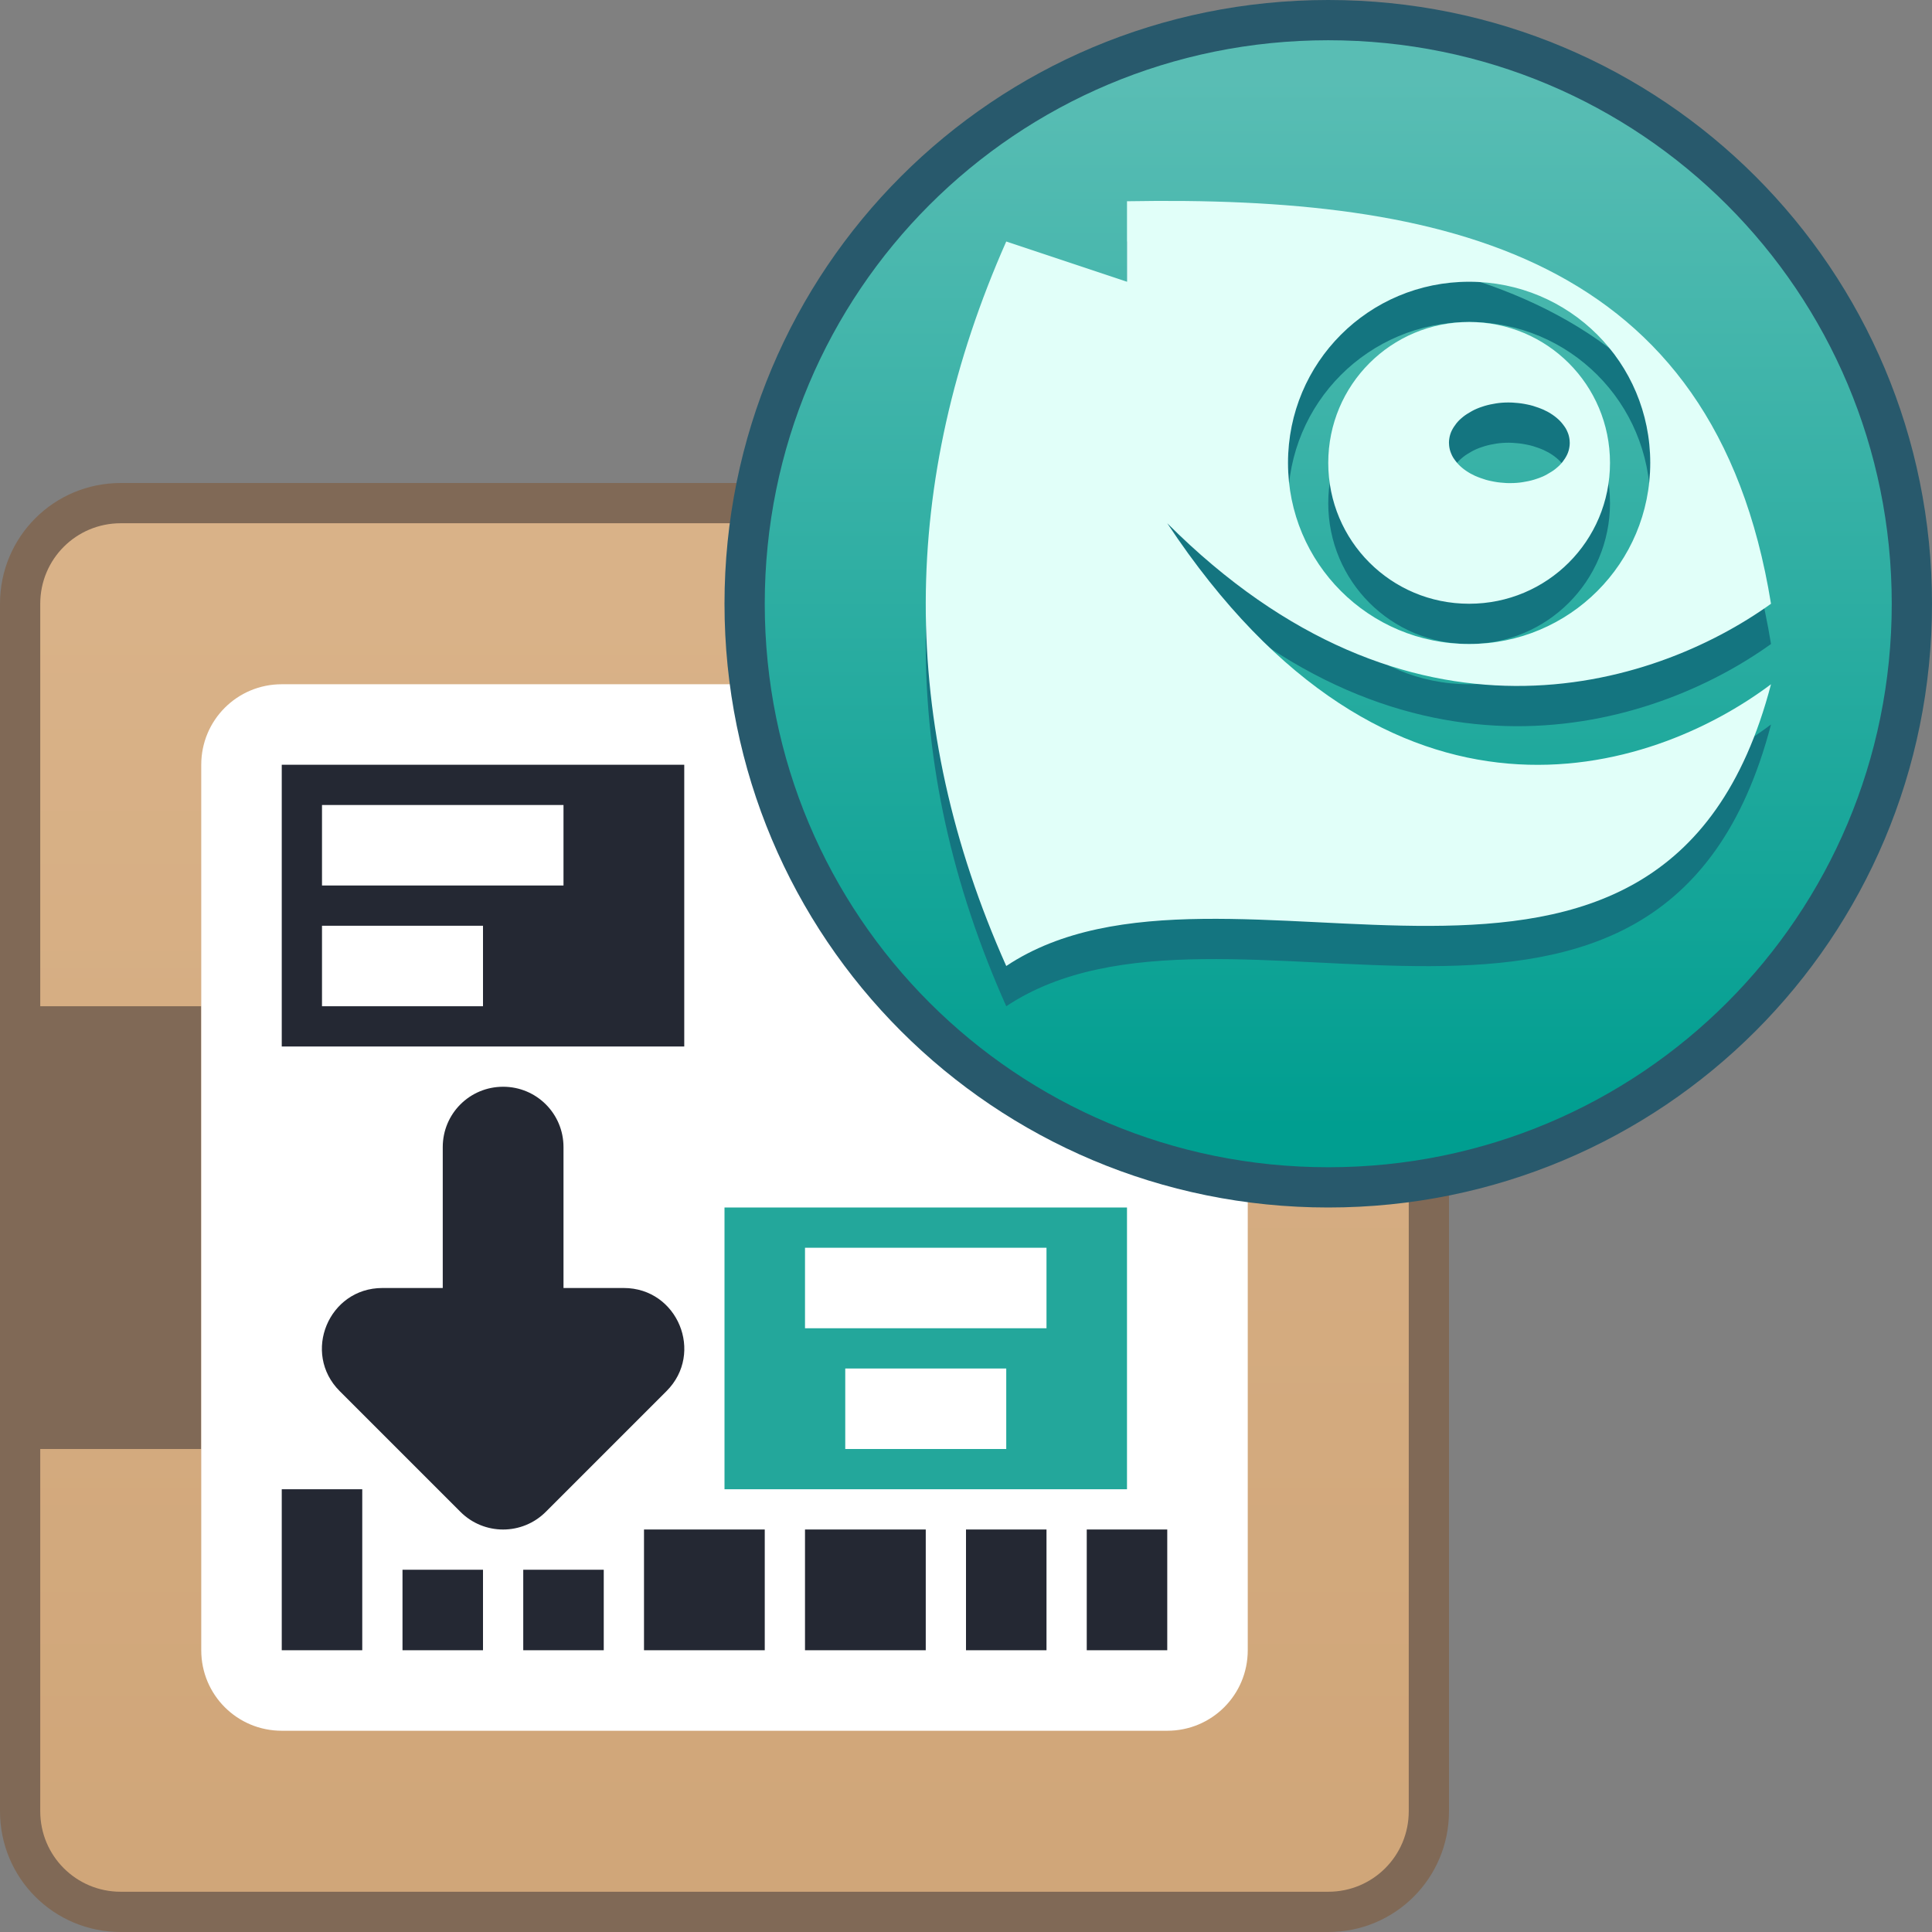 <?xml version="1.0" encoding="UTF-8" standalone="no"?>
<!-- Created with Inkscape (http://www.inkscape.org/) -->

<svg
   width="48"
   height="48"
   viewBox="0 0 48 48"
   version="1.1"
   id="svg8"
   inkscape:version="1.2 (dc2aedaf03, 2022-05-15)"
   sodipodi:docname="octopi.svg"
   xml:space="preserve"
   xmlns:inkscape="http://www.inkscape.org/namespaces/inkscape"
   xmlns:sodipodi="http://sodipodi.sourceforge.net/DTD/sodipodi-0.dtd"
   xmlns:xlink="http://www.w3.org/1999/xlink"
   xmlns="http://www.w3.org/2000/svg"
   xmlns:svg="http://www.w3.org/2000/svg"
   xmlns:rdf="http://www.w3.org/1999/02/22-rdf-syntax-ns#"
   xmlns:cc="http://creativecommons.org/ns#"
   xmlns:dc="http://purl.org/dc/elements/1.1/"><rect x="0" y="0" width="48" height="48" fill="#808080" stroke="none"/><title
     id="title7895">Antu icon Theme</title><defs
     id="defs2"><linearGradient
       inkscape:collect="always"
       id="linearGradient4283"><stop
         style="stop-color:#d0a679;stop-opacity:1;"
         offset="0"
         id="stop4279" /><stop
         style="stop-color:#d9b288;stop-opacity:1;"
         offset="1"
         id="stop4281" /></linearGradient><linearGradient
       inkscape:collect="always"
       id="linearGradient3597"><stop
         style="stop-color:#009e90;stop-opacity:1;"
         offset="0"
         id="stop3593" /><stop
         style="stop-color:#59bdb4;stop-opacity:1;"
         offset="1"
         id="stop3595" /></linearGradient><linearGradient
       y2="518.14"
       x2="0"
       y1="545.14"
       gradientUnits="userSpaceOnUse"
       id="0-5-6"><stop
         id="stop4164-3-7"
         stop-color="#00a661" /><stop
         id="stop4166-5-5"
         stop-color="#37ce97"
         offset="1" /></linearGradient><style
       type="text/css"
       id="current-color-scheme">
      .ColorScheme-Text {
        color:#122036;
      }
      </style><style
       type="text/css"
       id="current-color-scheme-2">
      .ColorScheme-Text {
        color:#122036;
      }
      </style><style
       id="current-color-scheme-60"
       type="text/css">
      .ColorScheme-Text {
        color:#122036;
      }
      </style><style
       type="text/css"
       id="current-color-scheme-6">
      .ColorScheme-Text {
        color:#122036;
      }
      </style><style
       type="text/css"
       id="current-color-scheme-2-6">
      .ColorScheme-Text {
        color:#122036;
      }
      </style><style
       id="current-color-scheme-53"
       type="text/css">
      .ColorScheme-Text {
        color:#122036;
      }
      </style><style
       id="current-color-scheme-2-5"
       type="text/css">
      .ColorScheme-Text {
        color:#122036;
      }
      </style><style
       type="text/css"
       id="current-color-scheme-60-6">
      .ColorScheme-Text {
        color:#122036;
      }
      </style><style
       id="current-color-scheme-6-2"
       type="text/css">
      .ColorScheme-Text {
        color:#122036;
      }
      </style><style
       id="current-color-scheme-2-6-9"
       type="text/css">
      .ColorScheme-Text {
        color:#122036;
      }
      </style><style
       type="text/css"
       id="current-color-scheme-606">
      .ColorScheme-Text {
        color:#36404d;
      }
      </style><style
       id="current-color-scheme-06"
       type="text/css">
      .ColorScheme-Text {
        color:#122036;
      }
      </style><style
       type="text/css"
       id="current-color-scheme-23">
      .ColorScheme-Text {
        color:#122036;
      }
      </style><style
       id="current-color-scheme-5"
       type="text/css">
      .ColorScheme-Text {
        color:#122036;
      }
      </style><style
       id="current-color-scheme-2-2"
       type="text/css">
      .ColorScheme-Text {
        color:#122036;
      }
      </style><style
       id="current-color-scheme-1"
       type="text/css">
      .ColorScheme-Text {
        color:#122036;
      }
      </style><style
       type="text/css"
       id="current-color-scheme-10">
      .ColorScheme-Text {
        color:#122036;
      }
      </style><style
       id="current-color-scheme-0"
       type="text/css">
      .ColorScheme-Text {
        color:#122036;
      }
      </style><style
       id="current-color-scheme-26"
       type="text/css">
      .ColorScheme-Text {
        color:#122036;
      }
      </style><style
       id="current-color-scheme-67"
       type="text/css">
      .ColorScheme-Text {
        color:#122036;
      }
      </style><style
       type="text/css"
       id="current-color-scheme-3">
      .ColorScheme-Text {
        color:#122036;
      }
      </style><style
       id="current-color-scheme-6-6"
       type="text/css">
      .ColorScheme-Text {
        color:#122036;
      }
      </style><style
       id="current-color-scheme-60-1"
       type="text/css">
      .ColorScheme-Text {
        color:#122036;
      }
      </style><style
       id="current-color-scheme-9"
       type="text/css">
      .ColorScheme-Text {
        color:#122036;
      }
      </style><style
       type="text/css"
       id="current-color-scheme-8">
      .ColorScheme-Text {
        color:#122036;
      }
      </style><style
       id="current-color-scheme-35"
       type="text/css">
      .ColorScheme-Text {
        color:#36404d;
      }
      </style><linearGradient
       inkscape:collect="always"
       xlink:href="#linearGradient3597"
       id="linearGradient3599"
       x1="1"
       y1="274.65"
       x2="1"
       y2="248.65"
       gradientUnits="userSpaceOnUse" /><linearGradient
       inkscape:collect="always"
       xlink:href="#linearGradient4283"
       id="linearGradient4285"
       x1="13"
       y1="46"
       x2="13"
       y2="15"
       gradientUnits="userSpaceOnUse" /></defs><sodipodi:namedview
     id="base"
     pagecolor="#ffffff"
     bordercolor="#666666"
     borderopacity="1.0"
     inkscape:pageopacity="0.0"
     inkscape:pageshadow="2"
     inkscape:zoom="11.313709"
     inkscape:cx="15.865708"
     inkscape:cy="16.484426"
     inkscape:document-units="px"
     inkscape:current-layer="g2383"
     showgrid="true"
     units="px"
     inkscape:window-width="2160"
     inkscape:window-height="1335"
     inkscape:window-x="0"
     inkscape:window-y="0"
     inkscape:window-maximized="1"
     objecttolerance="10"
     gridtolerance="10"
     guidetolerance="10"
     inkscape:snap-bbox="true"
     inkscape:bbox-paths="true"
     inkscape:bbox-nodes="true"
     inkscape:snap-bbox-edge-midpoints="true"
     inkscape:snap-bbox-midpoints="true"
     inkscape:object-paths="true"
     inkscape:snap-intersection-paths="true"
     inkscape:showpageshadow="2"
     inkscape:pagecheckerboard="0"
     inkscape:deskcolor="#d1d1d1"><inkscape:grid
       type="xygrid"
       id="grid7897"
       empspacing="4" /></sodipodi:namedview><g
     inkscape:label="Capa 1"
     inkscape:groupmode="layer"
     id="layer1"
     transform="translate(0,-266.65)"><g
       id="g2383"
       transform="translate(32,20)"><path
         id="rect1491"
         d="M -29,258.65 H 1 c 1.662,0 3,1.338 3,3 V 291.65 c 0,1.662 -1.338,3 -3,3 H -29 C -30.662,294.65 -32,293.312 -32,291.65 v -30 c 0,-1.662 1.338,-3 3,-3 z"
         style="opacity:1;vector-effect:none;fill:#806956;fill-opacity:1;stroke:none;stroke-width:2;stroke-linecap:round;stroke-linejoin:round;stroke-miterlimit:4;stroke-dasharray:none;stroke-dashoffset:0;stroke-opacity:1"
         inkscape:connector-curvature="0" /><path
         style="opacity:1;vector-effect:none;fill:url(#linearGradient4285);fill-opacity:1;stroke:none;stroke-width:2;stroke-linecap:round;stroke-linejoin:round;stroke-miterlimit:4;stroke-dasharray:none;stroke-dashoffset:0;stroke-opacity:1"
         d="M 3 13 C 1.892 13 1 13.892 1 15 L 1 25 L 5 25 L 5 36 L 1 36 L 1 45 C 1 46.108 1.892 47 3 47 L 33 47 C 34.108 47 35 46.108 35 45 L 35 15 C 35 13.892 34.108 13 33 13 L 3 13 z "
         transform="translate(-32,246.65)"
         id="rect1502" /><path
         id="rect1504"
         d="m -25,263.65 h 22 c 1.108,0 2,0.892 2,2 v 22 c 0,1.108 -0.892,2 -2,2 h -22 c -1.108,0 -2,-0.892 -2,-2 v -22 c 0,-1.108 0.892,-2 2,-2 z"
         style="opacity:1;vector-effect:none;fill:#ffffff;fill-opacity:1;stroke:none;stroke-width:2;stroke-linecap:round;stroke-linejoin:round;stroke-miterlimit:4;stroke-dasharray:none;stroke-dashoffset:0;stroke-opacity:1"
         inkscape:connector-curvature="0" /><path
         id="rect1510"
         d="m -25,283.65 v 4 h 2 v -4 z m 9,1 v 3 h 3 v -3 z m 4,0 v 3 h 3 v -3 z m 4,0 v 3 h 2 v -3 z m 3,0 v 3 h 2 v -3 z m -17,1 v 2 h 2 v -2 z m 3,0 v 2 h 2 v -2 z"
         style="opacity:1;vector-effect:none;fill:#242833;fill-opacity:1;stroke:none;stroke-width:2;stroke-linecap:round;stroke-linejoin:round;stroke-miterlimit:4;stroke-dasharray:none;stroke-dashoffset:0;stroke-opacity:1"
         inkscape:connector-curvature="0"
         sodipodi:nodetypes="ccccccccccccccccccccccccccccccccccc" /><path
         id="rect1564"
         d="m -25,265.65 v 7 h 10 v -7 z m 1,1 h 6 v 2 h -6 z m 0,3 h 4 v 2 h -4 z"
         style="opacity:1;vector-effect:none;fill:#242833;fill-opacity:1;stroke:none;stroke-width:2;stroke-linecap:round;stroke-linejoin:round;stroke-miterlimit:4;stroke-dasharray:none;stroke-dashoffset:0;stroke-opacity:1"
         inkscape:connector-curvature="0" /><path
         id="rect1564-3"
         d="m -14,276.65 v 7 h 10 v -7 z m 2,1 h 6 v 2 h -6 z m 1,3 h 4 v 2 h -4 z"
         style="vector-effect:none;fill:#23a79b;fill-opacity:1;stroke:none;stroke-width:2;stroke-linecap:round;stroke-linejoin:round;stroke-miterlimit:4;stroke-dasharray:none;stroke-dashoffset:0;stroke-opacity:1"
         inkscape:connector-curvature="0"
         sodipodi:nodetypes="ccccccccccccccc" /><path
         id="path904-0-3"
         d="m -19.5,273.65 c -0.831,0 -1.5,0.669 -1.5,1.5 v 0.5 1.5 1.5 h -1.5 c -1.336,4.8e-4 -2.005,1.616 -1.061,2.561 l 3,3 c 0.586,0.586 1.535,0.586 2.121,0 l 3,-3 c 0.944,-0.945 0.275,-2.56 -1.061,-2.561 H -18 v -1.5 -1.5 -0.5 c 0,-0.831 -0.669,-1.5 -1.5,-1.5 z"
         style="color:#122036;fill:#242833;fill-opacity:1;stroke:none;stroke-width:1.5"
         inkscape:connector-curvature="0" /><path
         id="rect1627"
         d="m -2.5,255.65 c 1.385,0 2.5,1.115 2.5,2.5 0,1.385 -1.115,2.5 -2.5,2.5 -1.385,0 -2.5,-1.115 -2.5,-2.5 0,-1.385 1.115,-2.5 2.5,-2.5 z"
         style="opacity:1;vector-effect:none;fill:#30a86d;fill-opacity:1;stroke:none;stroke-width:2;stroke-linecap:round;stroke-linejoin:round;stroke-miterlimit:4;stroke-dasharray:none;stroke-dashoffset:0;stroke-opacity:1"
         inkscape:connector-curvature="0" /><path
         inkscape:connector-curvature="0"
         id="rect903-0"
         d="m 1,246.65 c 8.31,0 15,6.69 15,15 0,8.31 -6.69,15 -15,15 -8.31,0 -15,-6.69 -15,-15 0,-8.31 6.69,-15 15,-15 z"
         style="fill:#28596c;fill-opacity:1;stroke:none;stroke-width:1.977;stroke-linecap:round;stroke-linejoin:round;stroke-miterlimit:4;stroke-dasharray:none;stroke-opacity:1" /><path
         id="rect1627-6"
         d="m 7.5,255.65 c 1.385,0 2.5,1.115 2.5,2.5 0,1.385 -1.115,2.5 -2.5,2.5 -1.385,0 -2.5,-1.115 -2.5,-2.5 0,-1.385 1.115,-2.5 2.5,-2.5 z"
         style="opacity:1;vector-effect:none;fill:#30a86d;fill-opacity:1;stroke:none;stroke-width:2;stroke-linecap:round;stroke-linejoin:round;stroke-miterlimit:4;stroke-dasharray:none;stroke-dashoffset:0;stroke-opacity:1"
         inkscape:connector-curvature="0" /><path
         inkscape:connector-curvature="0"
         id="rect903-2-3"
         d="M 1,247.65 C 8.756,247.65 15,253.894 15,261.65 c 0,7.756 -6.244,14 -14,14 -7.756,0 -14,-6.244 -14,-14 0,-7.756 6.244,-14 14,-14 z"
         style="fill:url(#linearGradient3599);fill-opacity:1;stroke:none;stroke-width:1.845;stroke-linecap:round;stroke-linejoin:round;stroke-miterlimit:4;stroke-dasharray:none;stroke-opacity:1" /><path
         sodipodi:nodetypes="ccccccccssssssssssccccccccccccccccccccccccccccccccccccccccccccccccccccccccccccccccc"
         inkscape:connector-curvature="0"
         id="path828-3-3"
         d="m -4,252.65 v 2 l -3,-1 c -2.639,5.964 -2.694,11.964 0,18 5.424,-3.611 16.313,3.287 19,-7 -2.957,2.222 -9.459,4.367 -15,-4 6,6 12.058,4.112 15,2 C 10.595,253.963 3.881,252.511 -4,252.65 Z m 8.5,2 c 2.493,0 4.5,2.007 4.5,4.5 0,2.493 -2.007,4.5 -4.5,4.5 -2.493,0 -4.5,-2.007 -4.5,-4.5 0,-2.493 2.007,-4.5 4.5,-4.5 z m 0,1 c -1.939,0 -3.5,1.561 -3.5,3.5 0,1.939 1.561,3.5 3.5,3.5 C 6.439,262.65 8,261.089 8,259.15 8,257.211 6.439,255.65 4.5,255.65 Z m 1,2 c 0.05,2.6e-4 0.1,0.002 0.15,0.008 0.05,0.003 0.099,0.008 0.148,0.015 0.049,0.008 0.097,0.015 0.145,0.026 0.048,0.011 0.095,0.019 0.141,0.034 0.046,0.015 0.091,0.03 0.135,0.045 0.044,0.015 0.087,0.034 0.129,0.051 0.041,0.019 0.081,0.039 0.119,0.06 0.038,0.023 0.075,0.044 0.109,0.068 0.035,0.023 0.068,0.05 0.1,0.076 0.031,0.026 0.059,0.052 0.086,0.08 0.027,0.03 0.052,0.058 0.074,0.088 0.023,0.03 0.044,0.059 0.063,0.09 0.018,0.03 0.034,0.063 0.047,0.096 0.014,0.03 0.025,0.065 0.033,0.098 0.008,0.034 0.014,0.066 0.017,0.099 0.003,0.023 0.004,0.047 0.004,0.07 -1.18e-4,0.034 -0.003,0.067 -0.008,0.1 -0.004,0.034 -0.012,0.067 -0.022,0.099 -0.01,0.034 -0.022,0.064 -0.037,0.096 -0.015,0.03 -0.033,0.063 -0.053,0.094 -0.019,0.03 -0.041,0.06 -0.064,0.09 -0.024,0.03 -0.05,0.058 -0.078,0.086 -0.029,0.026 -0.059,0.054 -0.092,0.08 -0.032,0.026 -0.066,0.05 -0.102,0.072 -0.036,0.023 -0.074,0.045 -0.113,0.067 -0.039,0.023 -0.079,0.041 -0.121,0.059 -0.042,0.019 -0.086,0.034 -0.131,0.049 -0.045,0.015 -0.09,0.03 -0.137,0.041 -0.047,0.011 -0.094,0.023 -0.143,0.03 -0.048,0.008 -0.096,0.019 -0.145,0.023 -0.05,0.004 -0.1,0.011 -0.15,0.011 -0.035,0.002 -0.07,0.002 -0.105,0.002 -0.05,-2.7e-4 -0.1,-0.002 -0.15,-0.008 -0.05,-0.003 -0.099,-0.008 -0.148,-0.015 -0.049,-0.008 -0.097,-0.015 -0.145,-0.026 -0.048,-0.011 -0.095,-0.019 -0.141,-0.034 -0.046,-0.015 -0.091,-0.03 -0.135,-0.045 -0.044,-0.015 -0.087,-0.034 -0.129,-0.051 -0.041,-0.019 -0.081,-0.039 -0.119,-0.06 -0.038,-0.023 -0.075,-0.044 -0.109,-0.068 -0.035,-0.023 -0.068,-0.05 -0.1,-0.076 -0.031,-0.026 -0.059,-0.052 -0.086,-0.08 -0.027,-0.03 -0.052,-0.058 -0.074,-0.088 -0.023,-0.03 -0.044,-0.059 -0.063,-0.09 -0.018,-0.03 -0.034,-0.064 -0.047,-0.096 -0.014,-0.034 -0.025,-0.065 -0.033,-0.098 -0.008,-0.034 -0.014,-0.066 -0.017,-0.1 -0.003,-0.023 -0.004,-0.047 -0.004,-0.07 1.17e-4,-0.034 0.003,-0.067 0.008,-0.099 0.004,-0.034 0.012,-0.067 0.022,-0.1 0.01,-0.034 0.022,-0.064 0.037,-0.096 0.015,-0.03 0.033,-0.063 0.053,-0.094 0.019,-0.03 0.041,-0.061 0.064,-0.09 0.024,-0.03 0.05,-0.058 0.078,-0.086 0.029,-0.026 0.059,-0.054 0.092,-0.08 0.032,-0.026 0.066,-0.049 0.102,-0.072 0.036,-0.023 0.074,-0.045 0.113,-0.067 0.039,-0.023 0.079,-0.04 0.121,-0.059 0.042,-0.019 0.086,-0.034 0.131,-0.049 0.045,-0.015 0.09,-0.03 0.137,-0.041 0.047,-0.011 0.094,-0.023 0.143,-0.03 0.048,-0.008 0.096,-0.019 0.145,-0.023 0.05,-0.004 0.1,-0.011 0.15,-0.011 0.035,-0.002 0.07,-0.002 0.105,-0.002 z"
         style="fill:#147580;fill-opacity:1;stroke:none;stroke-width:2;stroke-linecap:round;stroke-linejoin:round;stroke-miterlimit:4;stroke-dasharray:none;stroke-opacity:1" /><path
         sodipodi:nodetypes="ccccccccssssssssssccccccccccccccccccccccccccccccccccccccccccccccccccccccccccccccccc"
         inkscape:connector-curvature="0"
         id="path828-3"
         d="m -4,251.65 v 2 l -3,-1 c -2.639,5.964 -2.694,11.964 0,18 5.424,-3.611 16.313,3.287 19,-7 -2.957,2.222 -9.459,4.367 -15,-4 6,6 12.058,4.112 15,2 -1.405,-8.687 -8.119,-10.139 -16,-10 z M 4.5,253.65 c 2.493,0 4.5,2.007 4.5,4.5 0,2.493 -2.007,4.5 -4.5,4.5 -2.493,0 -4.5,-2.007 -4.5,-4.5 C 1.151575e-7,255.657 2.007,253.65 4.5,253.65 Z m 0,1 c -1.939,0 -3.5,1.561 -3.5,3.5 0,1.939 1.561,3.5 3.5,3.5 1.939,0 3.5,-1.561 3.5,-3.5 0,-1.939 -1.561,-3.5 -3.5,-3.5 z m 1,2 c 0.05,2.6e-4 0.1,0.002 0.15,0.008 0.05,0.003 0.099,0.008 0.148,0.015 0.049,0.008 0.097,0.015 0.145,0.026 0.048,0.011 0.095,0.019 0.141,0.034 0.046,0.015 0.091,0.03 0.135,0.045 0.044,0.015 0.087,0.034 0.129,0.051 0.041,0.019 0.081,0.039 0.119,0.06 0.038,0.023 0.075,0.044 0.109,0.068 0.035,0.023 0.068,0.05 0.1,0.076 0.031,0.026 0.059,0.052 0.086,0.08 0.027,0.03 0.052,0.058 0.074,0.088 0.023,0.03 0.044,0.059 0.063,0.09 0.018,0.03 0.034,0.063 0.047,0.096 0.014,0.03 0.025,0.065 0.033,0.098 0.008,0.034 0.014,0.066 0.017,0.099 0.003,0.023 0.004,0.047 0.004,0.07 -1.172e-4,0.034 -0.003,0.067 -0.008,0.1 -0.005,0.034 -0.012,0.067 -0.022,0.099 -0.01,0.034 -0.022,0.064 -0.037,0.096 -0.015,0.03 -0.033,0.063 -0.053,0.094 -0.019,0.03 -0.041,0.06 -0.064,0.09 -0.024,0.03 -0.05,0.058 -0.078,0.086 -0.029,0.026 -0.059,0.054 -0.092,0.08 -0.032,0.026 -0.066,0.05 -0.102,0.072 -0.036,0.023 -0.074,0.045 -0.113,0.067 -0.039,0.023 -0.079,0.041 -0.121,0.059 -0.042,0.019 -0.086,0.034 -0.131,0.049 -0.045,0.015 -0.09,0.03 -0.137,0.041 -0.047,0.011 -0.094,0.023 -0.143,0.03 -0.048,0.008 -0.096,0.019 -0.145,0.023 -0.05,0.004 -0.1,0.011 -0.15,0.011 -0.035,0.002 -0.07,0.002 -0.105,0.002 -0.05,-2.7e-4 -0.1,-0.002 -0.15,-0.008 -0.05,-0.003 -0.099,-0.008 -0.148,-0.015 -0.049,-0.008 -0.097,-0.015 -0.145,-0.026 -0.048,-0.011 -0.095,-0.019 -0.141,-0.034 -0.046,-0.015 -0.091,-0.03 -0.135,-0.045 -0.044,-0.015 -0.087,-0.034 -0.129,-0.051 -0.041,-0.019 -0.081,-0.039 -0.119,-0.06 -0.038,-0.023 -0.075,-0.044 -0.109,-0.068 -0.035,-0.023 -0.068,-0.05 -0.1,-0.076 -0.031,-0.026 -0.059,-0.052 -0.086,-0.08 -0.027,-0.03 -0.052,-0.058 -0.074,-0.088 -0.023,-0.03 -0.044,-0.059 -0.063,-0.09 -0.018,-0.03 -0.034,-0.064 -0.047,-0.096 -0.014,-0.034 -0.025,-0.065 -0.033,-0.098 -0.008,-0.034 -0.014,-0.066 -0.017,-0.1 -0.003,-0.023 -0.004,-0.047 -0.004,-0.07 1.171e-4,-0.034 0.003,-0.067 0.008,-0.099 0.005,-0.034 0.012,-0.067 0.022,-0.1 0.01,-0.034 0.022,-0.064 0.037,-0.096 0.015,-0.03 0.033,-0.063 0.053,-0.094 0.019,-0.03 0.041,-0.061 0.064,-0.09 0.024,-0.03 0.05,-0.058 0.078,-0.086 0.029,-0.026 0.059,-0.054 0.092,-0.08 0.032,-0.026 0.066,-0.049 0.102,-0.072 0.036,-0.023 0.074,-0.045 0.113,-0.067 0.039,-0.023 0.079,-0.04 0.121,-0.059 0.042,-0.019 0.086,-0.034 0.131,-0.049 0.045,-0.015 0.09,-0.03 0.137,-0.041 0.047,-0.011 0.094,-0.023 0.143,-0.03 0.048,-0.008 0.096,-0.019 0.145,-0.023 0.05,-0.004 0.1,-0.011 0.15,-0.011 0.035,-0.002 0.07,-0.002 0.105,-0.002 z"
         style="fill:#e1fff9;fill-opacity:1;stroke:none;stroke-width:2;stroke-linecap:round;stroke-linejoin:round;stroke-miterlimit:4;stroke-dasharray:none;stroke-opacity:1" /></g></g></svg>
